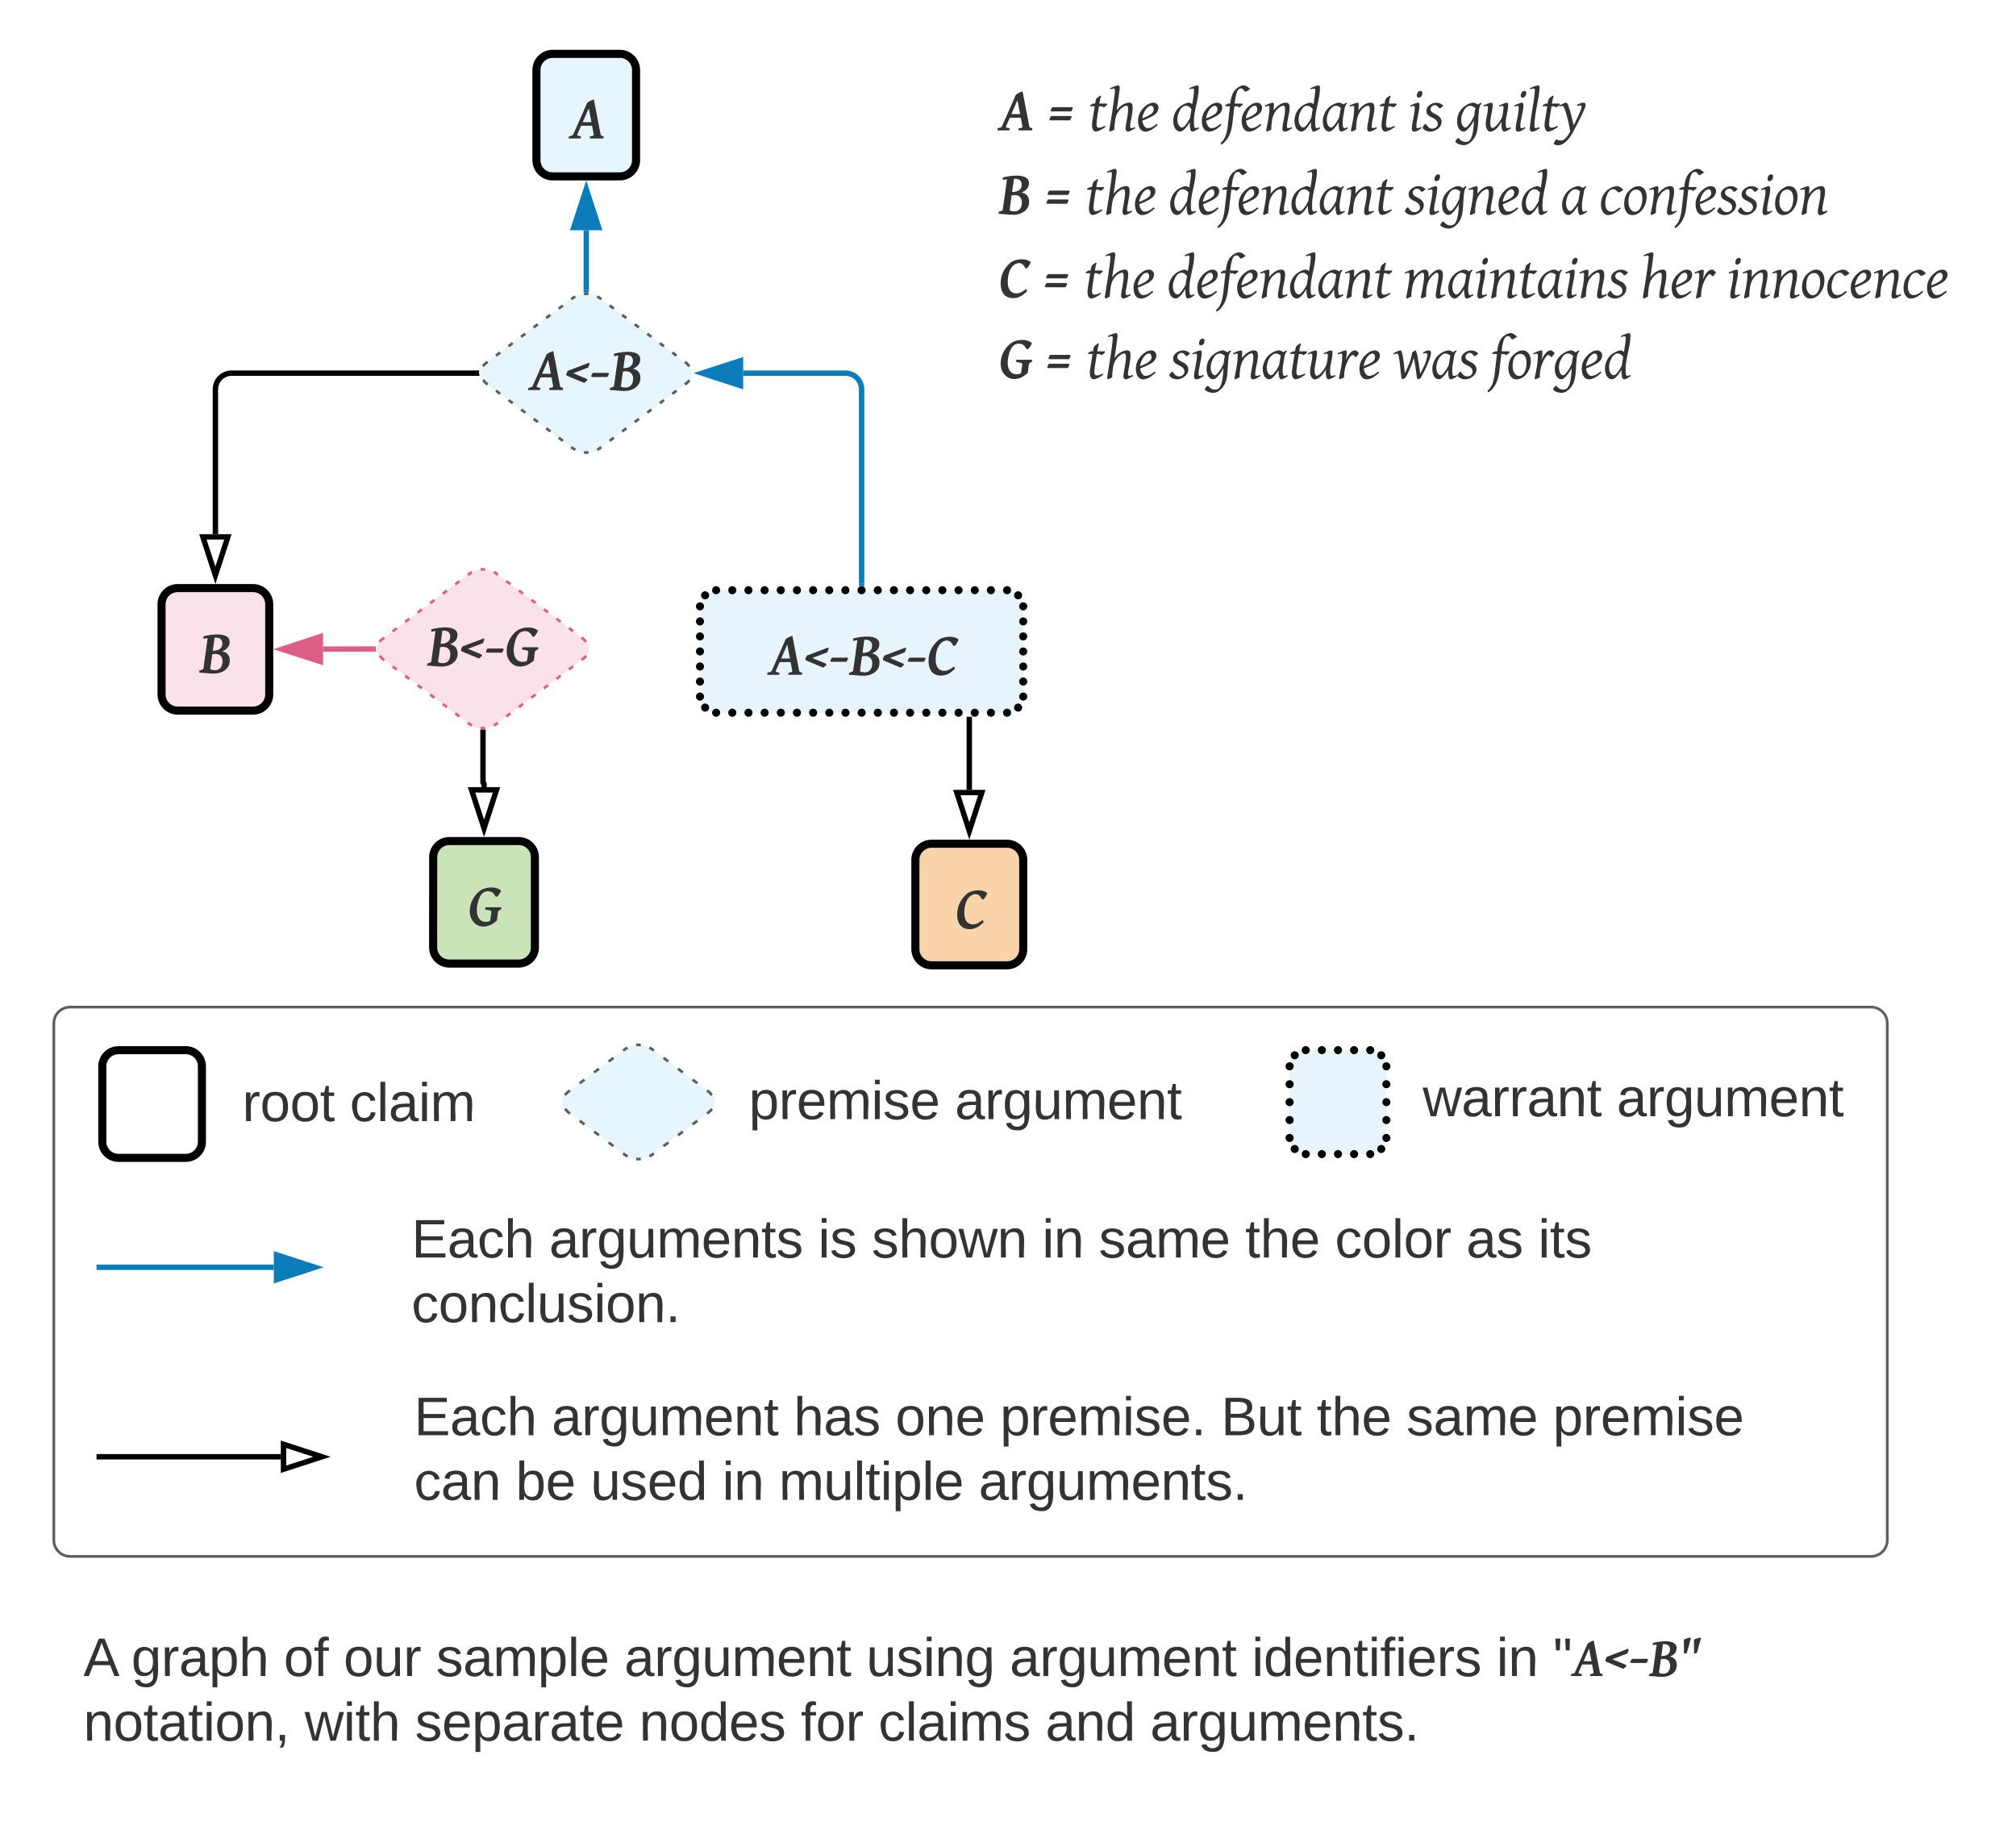 <svg xmlns="http://www.w3.org/2000/svg" xmlns:xlink="http://www.w3.org/1999/xlink" xmlns:lucid="lucid" width="748.81" height="678"><g transform="translate(20 18)" lucid:page-tab-id="0_0"><path d="M0 362c0-3.3 2.7-6 6-6h669c3.3 0 6 2.7 6 6v192c0 3.3-2.7 6-6 6H6c-3.3 0-6-2.7-6-6z" stroke="#5e5e5e" fill-opacity="0"/><path d="M6 586c0-3.3 2.7-6 6-6h663c3.3 0 6 2.7 6 6v48c0 3.3-2.7 6-6 6H12c-3.3 0-6-2.7-6-6z" stroke="#000" stroke-opacity="0" stroke-width="3" fill="#fff" fill-opacity="0"/><use xlink:href="#a" transform="matrix(1,0,0,1,11,585) translate(0 19.423)"/><use xlink:href="#b" transform="matrix(1,0,0,1,11,585) translate(17.778 19.423)"/><use xlink:href="#c" transform="matrix(1,0,0,1,11,585) translate(74.389 19.423)"/><use xlink:href="#d" transform="matrix(1,0,0,1,11,585) translate(96.611 19.423)"/><use xlink:href="#e" transform="matrix(1,0,0,1,11,585) translate(131 19.423)"/><use xlink:href="#f" transform="matrix(1,0,0,1,11,585) translate(200.889 19.423)"/><use xlink:href="#g" transform="matrix(1,0,0,1,11,585) translate(290.778 19.423)"/><use xlink:href="#f" transform="matrix(1,0,0,1,11,585) translate(344.056 19.423)"/><use xlink:href="#h" transform="matrix(1,0,0,1,11,585) translate(433.944 19.423)"/><use xlink:href="#i" transform="matrix(1,0,0,1,11,585) translate(524.833 19.423)"/><use xlink:href="#j" transform="matrix(1,0,0,1,11,585) translate(545.889 19.423)"/><use xlink:href="#k" transform="matrix(1,0,0,1,11,585) translate(0 43.423)"/><use xlink:href="#l" transform="matrix(1,0,0,1,11,585) translate(82.167 43.423)"/><use xlink:href="#m" transform="matrix(1,0,0,1,11,585) translate(123.167 43.423)"/><use xlink:href="#n" transform="matrix(1,0,0,1,11,585) translate(206.444 43.423)"/><use xlink:href="#o" transform="matrix(1,0,0,1,11,585) translate(266.444 43.423)"/><use xlink:href="#p" transform="matrix(1,0,0,1,11,585) translate(295.278 43.423)"/><use xlink:href="#q" transform="matrix(1,0,0,1,11,585) translate(357.333 43.423)"/><use xlink:href="#r" transform="matrix(1,0,0,1,11,585) translate(396.222 43.423)"/><path d="M240 207.18c0-3.3 2.7-6 6-6h108.07c3.3 0 6 2.7 6 6v33.5c0 3.32-2.7 6-6 6H246c-3.3 0-6-2.68-6-6z" fill="#c1e4f7" fill-opacity=".38"/><path d="M241.5 207.18c0 .83-.67 1.5-1.5 1.5s-1.5-.67-1.5-1.5.67-1.5 1.5-1.5 1.5.67 1.5 1.5zm1.9-4.1c0 .83-.68 1.5-1.5 1.5-.83 0-1.5-.67-1.5-1.5s.67-1.5 1.5-1.5c.82 0 1.5.67 1.5 1.5zm4.1-1.9c0 .83-.67 1.5-1.5 1.5s-1.5-.67-1.5-1.5.67-1.5 1.5-1.5 1.5.67 1.5 1.5zm6 0c0 .83-.67 1.5-1.5 1.5-.82 0-1.5-.67-1.5-1.5s.68-1.5 1.5-1.5c.83 0 1.5.67 1.5 1.5zm6 0c0 .83-.66 1.5-1.5 1.5-.82 0-1.5-.67-1.5-1.5s.68-1.5 1.5-1.5c.84 0 1.5.67 1.5 1.5zm6 0c0 .83-.66 1.5-1.5 1.5-.82 0-1.5-.67-1.5-1.5s.68-1.5 1.5-1.5c.84 0 1.5.67 1.5 1.5zm6 0c0 .83-.66 1.5-1.5 1.5-.8 0-1.5-.67-1.5-1.5s.7-1.5 1.5-1.5c.84 0 1.5.67 1.5 1.5zm6.02 0c0 .83-.67 1.5-1.5 1.5s-1.5-.67-1.5-1.5.67-1.5 1.5-1.5 1.5.67 1.5 1.5zm6 0c0 .83-.67 1.5-1.5 1.5s-1.5-.67-1.5-1.5.67-1.5 1.5-1.5 1.5.67 1.5 1.5zm6 0c0 .83-.67 1.5-1.5 1.5-.82 0-1.5-.67-1.5-1.5s.68-1.5 1.5-1.5c.83 0 1.5.67 1.5 1.5zm6 0c0 .83-.66 1.5-1.5 1.5-.82 0-1.5-.67-1.5-1.5s.68-1.5 1.5-1.5c.84 0 1.5.67 1.5 1.5zm6 0c0 .83-.66 1.5-1.5 1.5-.82 0-1.5-.67-1.5-1.5s.68-1.5 1.5-1.5c.84 0 1.5.67 1.5 1.5zm6.02 0c0 .83-.67 1.5-1.5 1.5s-1.5-.67-1.5-1.5.67-1.5 1.5-1.5 1.5.67 1.5 1.5zm6 0c0 .83-.67 1.5-1.5 1.5s-1.5-.67-1.5-1.5.67-1.5 1.5-1.5 1.5.67 1.5 1.5zm6 0c0 .83-.67 1.5-1.5 1.5-.82 0-1.5-.67-1.5-1.5s.68-1.5 1.5-1.5c.83 0 1.5.67 1.5 1.5zm6 0c0 .83-.66 1.5-1.5 1.5-.82 0-1.5-.67-1.5-1.5s.68-1.5 1.5-1.5c.84 0 1.5.67 1.5 1.5zm6 0c0 .83-.66 1.5-1.5 1.5-.82 0-1.5-.67-1.5-1.5s.68-1.5 1.5-1.5c.84 0 1.5.67 1.5 1.5zm6 0c0 .83-.66 1.5-1.5 1.5-.8 0-1.5-.67-1.5-1.5s.7-1.5 1.5-1.5c.84 0 1.5.67 1.5 1.5zm6.02 0c0 .83-.67 1.5-1.5 1.5s-1.5-.67-1.5-1.5.67-1.5 1.5-1.5 1.5.67 1.5 1.5zm6 0c0 .83-.67 1.5-1.5 1.5s-1.5-.67-1.5-1.5.67-1.5 1.5-1.5 1.5.67 1.5 1.5zm6 0c0 .83-.67 1.5-1.5 1.5-.82 0-1.5-.67-1.5-1.5s.68-1.5 1.5-1.5c.83 0 1.5.67 1.5 1.5zm4.1 1.9c0 .83-.66 1.5-1.5 1.5-.82 0-1.5-.67-1.5-1.5s.68-1.5 1.5-1.5c.84 0 1.5.67 1.5 1.5zm1.9 4.1c0 .83-.67 1.5-1.5 1.5-.82 0-1.5-.67-1.5-1.5s.68-1.5 1.5-1.5c.83 0 1.5.67 1.5 1.5zm0 5.6c0 .8-.67 1.5-1.5 1.5-.82 0-1.5-.7-1.5-1.5 0-.84.68-1.5 1.5-1.5.83 0 1.5.66 1.5 1.5zm0 5.57c0 .83-.67 1.5-1.5 1.5-.82 0-1.5-.67-1.5-1.5s.68-1.5 1.5-1.5c.83 0 1.5.67 1.5 1.5zm0 5.58c0 .83-.67 1.5-1.5 1.5-.82 0-1.5-.67-1.5-1.5s.68-1.5 1.5-1.5c.83 0 1.5.67 1.5 1.5zm0 5.6c0 .8-.67 1.5-1.5 1.5-.82 0-1.5-.7-1.5-1.5 0-.84.68-1.5 1.5-1.5.83 0 1.5.66 1.5 1.5zm0 5.57c0 .83-.67 1.5-1.5 1.5-.82 0-1.5-.67-1.5-1.5s.68-1.5 1.5-1.5c.83 0 1.5.67 1.5 1.5zm0 5.58c0 .83-.67 1.5-1.5 1.5-.82 0-1.5-.67-1.5-1.5s.68-1.5 1.5-1.5c.83 0 1.5.67 1.5 1.5zm-1.9 4.1c0 .83-.66 1.5-1.5 1.5-.82 0-1.5-.67-1.5-1.5 0-.82.68-1.5 1.5-1.5.84 0 1.5.68 1.5 1.5zm-4.1 1.9c0 .83-.67 1.5-1.5 1.5-.82 0-1.5-.67-1.5-1.5s.68-1.5 1.5-1.5c.83 0 1.5.67 1.5 1.5zm-6 0c0 .83-.67 1.5-1.5 1.5s-1.5-.67-1.5-1.5.67-1.5 1.5-1.5 1.5.67 1.5 1.5zm-6 0c0 .83-.67 1.5-1.5 1.5s-1.5-.67-1.5-1.5.67-1.5 1.5-1.5 1.5.67 1.5 1.5zm-6 0c0 .83-.68 1.5-1.5 1.5-.83 0-1.5-.67-1.5-1.5s.67-1.5 1.5-1.5c.82 0 1.5.67 1.5 1.5zm-6 0c0 .83-.68 1.5-1.5 1.5-.84 0-1.5-.67-1.5-1.5s.66-1.5 1.5-1.5c.82 0 1.5.67 1.5 1.5zm-6 0c0 .83-.68 1.5-1.5 1.5-.84 0-1.5-.67-1.5-1.5s.66-1.5 1.5-1.5c.82 0 1.5.67 1.5 1.5zm-6.02 0c0 .83-.67 1.5-1.5 1.5-.82 0-1.5-.67-1.5-1.5s.68-1.5 1.5-1.5c.83 0 1.5.67 1.5 1.5zm-6 0c0 .83-.67 1.5-1.5 1.5s-1.5-.67-1.5-1.5.67-1.5 1.5-1.5 1.5.67 1.5 1.5zm-6 0c0 .83-.67 1.5-1.5 1.5s-1.5-.67-1.5-1.5.67-1.5 1.5-1.5 1.5.67 1.5 1.5zm-6 0c0 .83-.68 1.5-1.5 1.5-.84 0-1.5-.67-1.5-1.5s.66-1.5 1.5-1.5c.82 0 1.5.67 1.5 1.5zm-6 0c0 .83-.68 1.5-1.5 1.5-.84 0-1.5-.67-1.5-1.5s.66-1.5 1.5-1.5c.82 0 1.5.67 1.5 1.5zm-6 0c0 .83-.7 1.5-1.5 1.5-.84 0-1.5-.67-1.5-1.5s.66-1.5 1.5-1.5c.8 0 1.5.67 1.5 1.5zm-6.02 0c0 .83-.67 1.5-1.5 1.5s-1.5-.67-1.5-1.5.67-1.5 1.5-1.5 1.5.67 1.5 1.5zm-6 0c0 .83-.67 1.5-1.5 1.5s-1.5-.67-1.5-1.5.67-1.5 1.5-1.5 1.5.67 1.5 1.5zm-6 0c0 .83-.68 1.5-1.5 1.5-.83 0-1.5-.67-1.5-1.5s.67-1.5 1.5-1.5c.82 0 1.5.67 1.5 1.5zm-6 0c0 .83-.68 1.5-1.5 1.5-.84 0-1.5-.67-1.5-1.5s.66-1.5 1.5-1.5c.82 0 1.5.67 1.5 1.5zm-6 0c0 .83-.68 1.5-1.5 1.5-.84 0-1.5-.67-1.5-1.5s.66-1.5 1.5-1.5c.82 0 1.5.67 1.5 1.5zm-6.02 0c0 .83-.67 1.5-1.5 1.5-.82 0-1.5-.67-1.5-1.5s.68-1.5 1.5-1.5c.83 0 1.5.67 1.5 1.5zm-6 0c0 .83-.67 1.5-1.5 1.5s-1.5-.67-1.5-1.5.67-1.5 1.5-1.5 1.5.67 1.5 1.5zm-4.1-1.9c0 .83-.68 1.5-1.5 1.5-.83 0-1.5-.67-1.5-1.5 0-.82.67-1.5 1.5-1.5.82 0 1.5.68 1.5 1.5zm-1.9-4.1c0 .83-.67 1.5-1.5 1.5s-1.5-.67-1.5-1.5.67-1.5 1.5-1.5 1.5.67 1.5 1.5zm0-5.58c0 .83-.67 1.5-1.5 1.5s-1.5-.67-1.5-1.5.67-1.5 1.5-1.5 1.5.67 1.5 1.5zm0-5.58c0 .82-.67 1.5-1.5 1.5s-1.5-.68-1.5-1.5c0-.83.67-1.5 1.5-1.5s1.5.67 1.5 1.5zm0-5.6c0 .84-.67 1.5-1.5 1.5s-1.5-.66-1.5-1.5c0-.82.67-1.5 1.5-1.5s1.5.68 1.5 1.5zm0-5.57c0 .83-.67 1.5-1.5 1.5s-1.5-.67-1.5-1.5.67-1.5 1.5-1.5 1.5.67 1.5 1.5zm0-5.58c0 .82-.67 1.5-1.5 1.5s-1.5-.68-1.5-1.5c0-.83.67-1.5 1.5-1.5s1.5.67 1.5 1.5z"/><use xlink:href="#s" transform="matrix(1,0,0,1,252,213.182) translate(13.501 19.423)"/><path d="M179.25 8c0-3.3 2.68-6 6-6h25c3.32 0 6 2.7 6 6v33.5c0 3.3-2.68 6-6 6h-25c-3.32 0-6-2.7-6-6z" stroke="#000" stroke-width="3" fill="#c1e4f7" fill-opacity=".39"/><use xlink:href="#t" transform="matrix(1,0,0,1,191.245,14) translate(0.522 19.423)"/><path d="M197.75 67.5v22.1" stroke="#0c7cba" stroke-width="2" fill="none"/><path d="M197.75 52.24l4.64 14.26h-9.3z" stroke="#0c7cba" stroke-width="2" fill="#0c7cba"/><path d="M198.75 90.63l-1.92-.05-.08.02v-1.02h2" fill="#0c7cba"/><path d="M256.05 120.58h37.98c3.32 0 6 2.7 6 6v72.1" stroke="#0c7cba" stroke-width="2" fill="none"/><path d="M240.78 120.58l14.27-4.64v9.28z" stroke="#0c7cba" stroke-width="2" fill="#0c7cba"/><path d="M301.03 199.68h-2v-1.02h2" fill="#0c7cba"/><path d="M159.4 253.9v18.78c0 .1.08.2.2.2.1 0 .2.1.2.2v1.26" stroke="#000" stroke-width="2" fill="none"/><path d="M160.3 252.93l.1-.02v1.04h-2v-1.05"/><path d="M159.8 289.6l-4.65-14.26h9.27z" stroke="#000" stroke-width="2" fill="#fff"/><path d="M140.9 300.34c0-3.3 2.68-6 6-6h25.78c3.32 0 6 2.7 6 6v33.5c0 3.32-2.68 6-6 6h-25.8c-3.3 0-6-2.68-6-6z" stroke="#000" stroke-width="3" fill="#7ab648" fill-opacity=".39"/><use xlink:href="#u" transform="matrix(1,0,0,1,152.891,306.343) translate(0.924 19.423)"/><path d="M40 206.4c0-3.32 2.7-6 6-6h28c3.3 0 6 2.68 6 6v33.5c0 3.3-2.7 6-6 6H46c-3.3 0-6-2.7-6-6z" stroke="#000" stroke-width="3" fill="#f5b5c8" fill-opacity=".39"/><use xlink:href="#v" transform="matrix(1,0,0,1,52,212.389) translate(2.092 19.423)"/><path d="M100 223.06l18.6-.04" stroke="#de5f85" stroke-width="2" fill="none"/><path d="M84.74 223.1L99 218.4v9.27z" stroke="#de5f85" stroke-width="2" fill="#de5f85"/><path d="M119.5 222.44l.28 1.57-1.2.02v-2h1.1" fill="#de5f85"/><path d="M320 301.34c0-3.3 2.7-6 6-6h28.07c3.3 0 6 2.7 6 6v33.15c0 3.3-2.7 6-6 6H326c-3.3 0-6-2.7-6-6z" stroke="#000" stroke-width="3" fill="#ef8d22" fill-opacity=".39"/><use xlink:href="#w" transform="matrix(1,0,0,1,332,307.343) translate(2.858 19.423)"/><path d="M156.96 120.58H66c-3.3 0-6 2.7-6 6v53.8" stroke="#000" stroke-width="2" fill="none"/><path d="M157.87 120.1l.26 1.48h-1.2v-2h1.15"/><path d="M60 195.65l-4.64-14.26h9.28z" stroke="#000" stroke-width="2" fill="#fff"/><path d="M340.03 249.18V275.35" stroke="#000" stroke-width="2" fill="none"/><path d="M341.03 249.2h-2v-1.02h2"/><path d="M340.03 290.6l-4.63-14.26h9.27z" stroke="#000" stroke-width="2" fill="#fff"/><path d="M192.95 92.53c2.65-2 6.95-2 9.6 0l32.6 24.45c2.65 2 2.65 5.2 0 7.2l-32.6 24.45c-2.65 2-6.95 2-9.6 0l-32.6-24.45c-2.65-2-2.65-5.2 0-7.2z" fill="#c1e4f7" fill-opacity=".39"/><path d="M196.9 91.08l1.7.04m3.2 1l.75.4.78.6m3.1 2.32l1.55 1.17m3.1 2.34l1.56 1.16m3.1 2.33l1.56 1.16m3.1 2.32l1.55 1.16m3.1 2.33l1.56 1.18m3.1 2.33l1.57 1.17m3.1 2.33l.78.58.9 1.08m.1 5.13l-1 .98-.78.58m-3.1 2.33l-1.56 1.15m-3.1 2.33l-1.54 1.17m-3.1 2.33l-1.56 1.16m-3.1 2.33l-1.56 1.16m-3.1 2.33l-1.55 1.17m-3.12 2.32l-1.55 1.17m-3.1 2.33l-.78.58-.75.4m-3.2 1.05l-1.7-.04m-3.2-1l-.75-.4-.78-.6m-3.1-2.32l-1.55-1.17m-3.1-2.32l-1.56-1.17m-3.1-2.33l-1.56-1.16m-3.1-2.33l-1.55-1.16m-3.1-2.33l-1.56-1.17m-3.1-2.33l-1.57-1.16m-3.1-2.34l-.78-.58-.9-1.08m-.1-5.13l1-1 .78-.57m3.1-2.33l1.56-1.16m3.1-2.32l1.54-1.17m3.1-2.32l1.56-1.16m3.1-2.33l1.56-1.17m3.1-2.33l1.55-1.16m3.12-2.33l1.55-1.16m3.1-2.33l.78-.57.75-.4" stroke="#5e5e5e" fill="none"/><use xlink:href="#x" transform="matrix(1,0,0,1,160.552,93.932) translate(16.134 32.923)"/><path d="M154.6 194.88c2.64-1.98 6.94-1.98 9.6 0l32.58 24.45c2.66 2 2.66 5.2 0 7.2l-32.6 24.45c-2.64 2-6.94 2-9.6 0L122 226.53c-2.64-2-2.64-5.2 0-7.2z" fill="#f5b5c8" fill-opacity=".39"/><path d="M158.54 193.43l1.7.05m3.2.98l.75.42.76.6m3.1 2.3l1.56 1.18m3.1 2.33l1.56 1.15m3.1 2.33l1.55 1.16m3.1 2.33l1.56 1.17m3.1 2.32l1.55 1.17m3.1 2.33l1.55 1.16m3.1 2.33l.78.58.9 1.08m.1 5.15l-1 .98-.77.58m-3.1 2.34l-1.55 1.17m-3.1 2.34l-1.56 1.16m-3.1 2.33l-1.56 1.16m-3.1 2.32l-1.56 1.16m-3.1 2.33l-1.56 1.18m-3.1 2.33l-1.55 1.17m-3.1 2.33l-.78.58-.76.4m-3.2 1.05l-1.7-.04m-3.22-1l-.73-.42-.8-.58m-3.1-2.33l-1.55-1.16m-3.1-2.32l-1.55-1.17m-3.1-2.32l-1.56-1.16m-3.1-2.33l-1.56-1.17m-3.1-2.33l-1.55-1.16m-3.1-2.33l-1.56-1.16m-3.1-2.33l-.78-.57-.92-1.07m-.1-5.14l1-1 .8-.57m3.1-2.33l1.54-1.16m3.1-2.33l1.56-1.17m3.1-2.32l1.56-1.17m3.1-2.33l1.55-1.16m3.1-2.33l1.55-1.16m3.1-2.34l1.56-1.17m3.1-2.33l.8-.6.74-.4" stroke="#de5f85" fill="none"/><use xlink:href="#y" transform="matrix(1,0,0,1,122.189,196.284) translate(16.535 32.923)"/><path d="M127.86 428h549.4v82h-549.4z" fill="#fff" fill-opacity="0"/><use xlink:href="#z" transform="matrix(1,0,0,1,132.856,433) translate(0 16)"/><use xlink:href="#A" transform="matrix(1,0,0,1,132.856,433) translate(51.111 16)"/><use xlink:href="#B" transform="matrix(1,0,0,1,132.856,433) translate(151 16)"/><use xlink:href="#C" transform="matrix(1,0,0,1,132.856,433) translate(170.944 16)"/><use xlink:href="#D" transform="matrix(1,0,0,1,132.856,433) translate(234.222 16)"/><use xlink:href="#E" transform="matrix(1,0,0,1,132.856,433) translate(255.278 16)"/><use xlink:href="#F" transform="matrix(1,0,0,1,132.856,433) translate(309.667 16)"/><use xlink:href="#G" transform="matrix(1,0,0,1,132.856,433) translate(343 16)"/><use xlink:href="#H" transform="matrix(1,0,0,1,132.856,433) translate(391.778 16)"/><use xlink:href="#I" transform="matrix(1,0,0,1,132.856,433) translate(418.444 16)"/><use xlink:href="#J" transform="matrix(1,0,0,1,132.856,433) translate(0 40)"/><path d="M128.8 494h530.37v93.64H128.8z" fill="#fff" fill-opacity="0"/><g><use xlink:href="#z" transform="matrix(1,0,0,1,133.807,499) translate(0 16)"/><use xlink:href="#K" transform="matrix(1,0,0,1,133.807,499) translate(51.111 16)"/><use xlink:href="#L" transform="matrix(1,0,0,1,133.807,499) translate(141 16)"/><use xlink:href="#M" transform="matrix(1,0,0,1,133.807,499) translate(178.778 16)"/><use xlink:href="#N" transform="matrix(1,0,0,1,133.807,499) translate(217.667 16)"/><use xlink:href="#O" transform="matrix(1,0,0,1,133.807,499) translate(299.722 16)"/><use xlink:href="#F" transform="matrix(1,0,0,1,133.807,499) translate(335.278 16)"/><use xlink:href="#E" transform="matrix(1,0,0,1,133.807,499) translate(368.611 16)"/><use xlink:href="#P" transform="matrix(1,0,0,1,133.807,499) translate(423 16)"/><use xlink:href="#Q" transform="matrix(1,0,0,1,133.807,499) translate(0 40)"/><use xlink:href="#R" transform="matrix(1,0,0,1,133.807,499) translate(37.778 40)"/><use xlink:href="#S" transform="matrix(1,0,0,1,133.807,499) translate(65.556 40)"/><use xlink:href="#D" transform="matrix(1,0,0,1,133.807,499) translate(114.444 40)"/><use xlink:href="#T" transform="matrix(1,0,0,1,133.807,499) translate(135.5 40)"/><use xlink:href="#U" transform="matrix(1,0,0,1,133.807,499) translate(209.722 40)"/><use xlink:href="#V" transform="matrix(1,0,0,1,133.807,499) translate(0 64)"/></g><path d="M84.3 523H16.86" stroke="#000" stroke-width="2" fill="none"/><path d="M99.56 523l-14.26 4.64v-9.28z" stroke="#000" stroke-width="2" fill="#fff"/><path d="M16.88 523h-1.02" stroke="#000" stroke-width="2" fill="none"/><path d="M81.7 452.63H16.86" stroke="#0c7cba" stroke-width="2" fill="none"/><path d="M96.96 452.63l-14.26 4.64V448z" stroke="#0c7cba" stroke-width="2" fill="#0c7cba"/><path d="M16.88 452.63h-1.02" stroke="#0c7cba" stroke-width="2" fill="none"/><path d="M346 6h331.25v40H346z" fill="#fff" fill-opacity="0"/><g><use xlink:href="#W" transform="matrix(1,0,0,1,351,11) translate(0 19.423)"/><use xlink:href="#X" transform="matrix(1,0,0,1,351,11) translate(18.283 19.423)"/><use xlink:href="#Y" transform="matrix(1,0,0,1,351,11) translate(33.214 19.423)"/><use xlink:href="#Z" transform="matrix(1,0,0,1,351,11) translate(64.204 19.423)"/><use xlink:href="#aa" transform="matrix(1,0,0,1,351,11) translate(152.007 19.423)"/><use xlink:href="#ab" transform="matrix(1,0,0,1,351,11) translate(169.64 19.423)"/></g><path d="M346 37h331.25v40H346z" fill="#fff" fill-opacity="0"/><g><use xlink:href="#ac" transform="matrix(1,0,0,1,351,42) translate(0 19.423)"/><use xlink:href="#X" transform="matrix(1,0,0,1,351,42) translate(17.144 19.423)"/><use xlink:href="#Y" transform="matrix(1,0,0,1,351,42) translate(32.075 19.423)"/><use xlink:href="#Z" transform="matrix(1,0,0,1,351,42) translate(63.064 19.423)"/><use xlink:href="#ad" transform="matrix(1,0,0,1,351,42) translate(150.868 19.423)"/><use xlink:href="#ae" transform="matrix(1,0,0,1,351,42) translate(208.615 19.423)"/><use xlink:href="#af" transform="matrix(1,0,0,1,351,42) translate(223.069 19.423)"/></g><path d="M346 68h362.8v61.43H346z" fill="#fff" fill-opacity="0"/><g><use xlink:href="#ag" transform="matrix(1,0,0,1,351,73) translate(0 19.423)"/><use xlink:href="#X" transform="matrix(1,0,0,1,351,73) translate(16.612 19.423)"/><use xlink:href="#Y" transform="matrix(1,0,0,1,351,73) translate(31.543 19.423)"/><use xlink:href="#Z" transform="matrix(1,0,0,1,351,73) translate(62.533 19.423)"/><use xlink:href="#ah" transform="matrix(1,0,0,1,351,73) translate(150.336 19.423)"/><use xlink:href="#ai" transform="matrix(1,0,0,1,351,73) translate(238.26 19.423)"/><use xlink:href="#aj" transform="matrix(1,0,0,1,351,73) translate(270.312 19.423)"/></g><path d="M346 98h362.8v61.43H346z" fill="#fff" fill-opacity="0"/><g><use xlink:href="#ak" transform="matrix(1,0,0,1,351,103) translate(0 19.423)"/><use xlink:href="#X" transform="matrix(1,0,0,1,351,103) translate(17.48 19.423)"/><use xlink:href="#Y" transform="matrix(1,0,0,1,351,103) translate(32.411 19.423)"/><use xlink:href="#al" transform="matrix(1,0,0,1,351,103) translate(63.401 19.423)"/><use xlink:href="#am" transform="matrix(1,0,0,1,351,103) translate(146.441 19.423)"/><use xlink:href="#an" transform="matrix(1,0,0,1,351,103) translate(182.606 19.423)"/></g><path d="M18 378c0-3.3 2.7-6 6-6h25c3.3 0 6 2.7 6 6v28c0 3.33-2.7 6-6 6H24c-3.3 0-6-2.67-6-6z" stroke="#000" stroke-width="3" fill-opacity="0"/><path d="M65 377.35h115.03V428H65z" fill="#fff" fill-opacity="0"/><g><use xlink:href="#ao" transform="matrix(1,0,0,1,70,382.348) translate(0 16)"/><use xlink:href="#ap" transform="matrix(1,0,0,1,70,382.348) translate(39.944 16)"/></g><path d="M459 378c0-3.3 2.7-6 6-6h23.94c3.3 0 6 2.7 6 6v26.6c0 3.3-2.7 6-6 6H465c-3.3 0-6-2.7-6-6z" fill="#c1e4f7" fill-opacity=".38"/><path d="M460.5 378c0 .83-.67 1.5-1.5 1.5s-1.5-.67-1.5-1.5.67-1.5 1.5-1.5 1.5.67 1.5 1.5zm1.9-4.1c0 .82-.68 1.5-1.5 1.5-.83 0-1.5-.68-1.5-1.5 0-.83.67-1.5 1.5-1.5.82 0 1.5.67 1.5 1.5zm4.1-1.9c0 .83-.67 1.5-1.5 1.5s-1.5-.67-1.5-1.5.67-1.5 1.5-1.5 1.5.67 1.5 1.5zm5.98 0c0 .83-.67 1.5-1.5 1.5-.82 0-1.5-.67-1.5-1.5s.68-1.5 1.5-1.5c.83 0 1.5.67 1.5 1.5zm6 0c0 .83-.68 1.5-1.5 1.5-.84 0-1.5-.67-1.5-1.5s.66-1.5 1.5-1.5c.82 0 1.5.67 1.5 1.5zm5.97 0c0 .83-.67 1.5-1.5 1.5s-1.5-.67-1.5-1.5.67-1.5 1.5-1.5 1.5.67 1.5 1.5zm6 0c0 .83-.7 1.5-1.5 1.5-.84 0-1.5-.67-1.5-1.5s.66-1.5 1.5-1.5c.8 0 1.5.67 1.5 1.5zm4.1 1.9c0 .82-.68 1.5-1.5 1.5-.84 0-1.5-.68-1.5-1.5 0-.83.66-1.5 1.5-1.5.82 0 1.5.67 1.5 1.5zm1.9 4.1c0 .83-.7 1.5-1.5 1.5-.84 0-1.5-.67-1.5-1.5s.66-1.5 1.5-1.5c.8 0 1.5.67 1.5 1.5zm0 6.65c0 .83-.7 1.5-1.5 1.5-.84 0-1.5-.67-1.5-1.5s.66-1.5 1.5-1.5c.8 0 1.5.67 1.5 1.5zm0 6.65c0 .83-.7 1.5-1.5 1.5-.84 0-1.5-.67-1.5-1.5s.66-1.5 1.5-1.5c.8 0 1.5.67 1.5 1.5zm0 6.65c0 .83-.7 1.5-1.5 1.5-.84 0-1.5-.67-1.5-1.5s.66-1.5 1.5-1.5c.8 0 1.5.67 1.5 1.5zm0 6.65c0 .82-.7 1.5-1.5 1.5-.84 0-1.5-.68-1.5-1.5 0-.83.66-1.5 1.5-1.5.8 0 1.5.67 1.5 1.5zm-1.9 4.1c0 .83-.68 1.5-1.5 1.5-.84 0-1.5-.67-1.5-1.5s.66-1.5 1.5-1.5c.82 0 1.5.67 1.5 1.5zm-4.1 1.9c0 .82-.7 1.5-1.5 1.5-.84 0-1.5-.68-1.5-1.5 0-.83.66-1.5 1.5-1.5.8 0 1.5.67 1.5 1.5zm-6 0c0 .82-.67 1.5-1.5 1.5s-1.5-.68-1.5-1.5c0-.83.67-1.5 1.5-1.5s1.5.67 1.5 1.5zm-5.98 0c0 .82-.67 1.5-1.5 1.5s-1.5-.68-1.5-1.5c0-.83.67-1.5 1.5-1.5s1.5.67 1.5 1.5zm-6 0c0 .82-.66 1.5-1.5 1.5-.8 0-1.5-.68-1.5-1.5 0-.83.7-1.5 1.5-1.5.84 0 1.5.67 1.5 1.5zm-5.97 0c0 .82-.67 1.5-1.5 1.5s-1.5-.68-1.5-1.5c0-.83.67-1.5 1.5-1.5s1.5.67 1.5 1.5zm-4.1-1.9c0 .83-.68 1.5-1.5 1.5-.83 0-1.5-.67-1.5-1.5s.67-1.5 1.5-1.5c.82 0 1.5.67 1.5 1.5zm-1.9-4.1c0 .82-.67 1.5-1.5 1.5s-1.5-.68-1.5-1.5c0-.83.67-1.5 1.5-1.5s1.5.67 1.5 1.5zm0-6.65c0 .83-.67 1.5-1.5 1.5s-1.5-.67-1.5-1.5.67-1.5 1.5-1.5 1.5.67 1.5 1.5zm0-6.65c0 .83-.67 1.5-1.5 1.5s-1.5-.67-1.5-1.5.67-1.5 1.5-1.5 1.5.67 1.5 1.5zm0-6.65c0 .83-.67 1.5-1.5 1.5s-1.5-.67-1.5-1.5.67-1.5 1.5-1.5 1.5.67 1.5 1.5zm0-6.65c0 .83-.67 1.5-1.5 1.5s-1.5-.67-1.5-1.5.67-1.5 1.5-1.5 1.5.67 1.5 1.5z"/><path d="M503.45 375.54H681v32.8H503.45z" fill="#fff" fill-opacity="0"/><g><use xlink:href="#aq" transform="matrix(1,0,0,1,508.453,380.538) translate(0 16)"/><use xlink:href="#ar" transform="matrix(1,0,0,1,508.453,380.538) translate(72.056 16)"/></g><path d="M212.35 371.47c2.65-2 6.95-2 9.6 0l21.55 16.16c2.65 2 2.65 5.22 0 7.2L221.95 411c-2.65 1.98-6.95 1.98-9.6 0l-21.55-16.17c-2.65-1.98-2.65-5.2 0-7.2z" fill="#c1e4f7" fill-opacity=".39"/><path d="M216.3 370.02l1.7.04m3.2 1l.75.4.9.68m3.6 2.7l1.8 1.34m3.58 2.7l1.8 1.35m3.6 2.7l1.78 1.34m3.6 2.7l.9.66.9 1.08m.1 5.15l-1 .98-.9.68m-3.6 2.7l-1.78 1.35m-3.6 2.7l-1.8 1.34m-3.58 2.68l-1.8 1.35m-3.6 2.7l-.9.67-.74.4m-3.2 1.05l-1.7-.04m-3.2-.98l-.75-.42-.9-.68m-3.6-2.7l-1.78-1.34m-3.6-2.7l-1.8-1.34m-3.58-2.7l-1.8-1.34m-3.6-2.7l-.9-.67-.9-1.07m-.1-5.14l1-1 .9-.66m3.6-2.7l1.8-1.34m3.58-2.7l1.8-1.34m3.6-2.7l1.78-1.34m3.6-2.7l.9-.67.74-.4" stroke="#5e5e5e" fill="none"/><path d="M253.18 376.6H475.5v34H253.2z" fill="#fff" fill-opacity="0"/><g><use xlink:href="#as" transform="matrix(1,0,0,1,258.18,381.597) translate(0 16)"/><use xlink:href="#ar" transform="matrix(1,0,0,1,258.18,381.597) translate(76.5 16)"/></g><defs><path fill="#333" d="M205 0l-28-72H64L36 0H1l101-248h38L239 0h-34zm-38-99l-47-123c-12 45-31 82-46 123h93" id="at"/><use transform="matrix(0.056,0,0,0.056,0,0)" xlink:href="#at" id="a"/><path fill="#333" d="M177-190C167-65 218 103 67 71c-23-6-38-20-44-43l32-5c15 47 100 32 89-28v-30C133-14 115 1 83 1 29 1 15-40 15-95c0-56 16-97 71-98 29-1 48 16 59 35 1-10 0-23 2-32h30zM94-22c36 0 50-32 50-73 0-42-14-75-50-75-39 0-46 34-46 75s6 73 46 73" id="au"/><path fill="#333" d="M114-163C36-179 61-72 57 0H25l-1-190h30c1 12-1 29 2 39 6-27 23-49 58-41v29" id="av"/><path fill="#333" d="M141-36C126-15 110 5 73 4 37 3 15-17 15-53c-1-64 63-63 125-63 3-35-9-54-41-54-24 1-41 7-42 31l-33-3c5-37 33-52 76-52 45 0 72 20 72 64v82c-1 20 7 32 28 27v20c-31 9-61-2-59-35zM48-53c0 20 12 33 32 33 41-3 63-29 60-74-43 2-92-5-92 41" id="aw"/><path fill="#333" d="M115-194c55 1 70 41 70 98S169 2 115 4C84 4 66-9 55-30l1 105H24l-1-265h31l2 30c10-21 28-34 59-34zm-8 174c40 0 45-34 45-75s-6-73-45-74c-42 0-51 32-51 76 0 43 10 73 51 73" id="ax"/><path fill="#333" d="M106-169C34-169 62-67 57 0H25v-261h32l-1 103c12-21 28-36 61-36 89 0 53 116 60 194h-32v-121c2-32-8-49-39-48" id="ay"/><g id="b"><use transform="matrix(0.056,0,0,0.056,0,0)" xlink:href="#au"/><use transform="matrix(0.056,0,0,0.056,11.111,0)" xlink:href="#av"/><use transform="matrix(0.056,0,0,0.056,17.722,0)" xlink:href="#aw"/><use transform="matrix(0.056,0,0,0.056,28.833,0)" xlink:href="#ax"/><use transform="matrix(0.056,0,0,0.056,39.944,0)" xlink:href="#ay"/></g><path fill="#333" d="M100-194c62-1 85 37 85 99 1 63-27 99-86 99S16-35 15-95c0-66 28-99 85-99zM99-20c44 1 53-31 53-75 0-43-8-75-51-75s-53 32-53 75 10 74 51 75" id="az"/><path fill="#333" d="M101-234c-31-9-42 10-38 44h38v23H63V0H32v-167H5v-23h27c-7-52 17-82 69-68v24" id="aA"/><g id="c"><use transform="matrix(0.056,0,0,0.056,0,0)" xlink:href="#az"/><use transform="matrix(0.056,0,0,0.056,11.111,0)" xlink:href="#aA"/></g><path fill="#333" d="M84 4C-5 8 30-112 23-190h32v120c0 31 7 50 39 49 72-2 45-101 50-169h31l1 190h-30c-1-10 1-25-2-33-11 22-28 36-60 37" id="aB"/><g id="d"><use transform="matrix(0.056,0,0,0.056,0,0)" xlink:href="#az"/><use transform="matrix(0.056,0,0,0.056,11.111,0)" xlink:href="#aB"/><use transform="matrix(0.056,0,0,0.056,22.222,0)" xlink:href="#av"/></g><path fill="#333" d="M135-143c-3-34-86-38-87 0 15 53 115 12 119 90S17 21 10-45l28-5c4 36 97 45 98 0-10-56-113-15-118-90-4-57 82-63 122-42 12 7 21 19 24 35" id="aC"/><path fill="#333" d="M210-169c-67 3-38 105-44 169h-31v-121c0-29-5-50-35-48C34-165 62-65 56 0H25l-1-190h30c1 10-1 24 2 32 10-44 99-50 107 0 11-21 27-35 58-36 85-2 47 119 55 194h-31v-121c0-29-5-49-35-48" id="aD"/><path fill="#333" d="M24 0v-261h32V0H24" id="aE"/><path fill="#333" d="M100-194c63 0 86 42 84 106H49c0 40 14 67 53 68 26 1 43-12 49-29l28 8c-11 28-37 45-77 45C44 4 14-33 15-96c1-61 26-98 85-98zm52 81c6-60-76-77-97-28-3 7-6 17-6 28h103" id="aF"/><g id="e"><use transform="matrix(0.056,0,0,0.056,0,0)" xlink:href="#aC"/><use transform="matrix(0.056,0,0,0.056,10,0)" xlink:href="#aw"/><use transform="matrix(0.056,0,0,0.056,21.111,0)" xlink:href="#aD"/><use transform="matrix(0.056,0,0,0.056,37.722,0)" xlink:href="#ax"/><use transform="matrix(0.056,0,0,0.056,48.833,0)" xlink:href="#aE"/><use transform="matrix(0.056,0,0,0.056,53.222,0)" xlink:href="#aF"/></g><path fill="#333" d="M117-194c89-4 53 116 60 194h-32v-121c0-31-8-49-39-48C34-167 62-67 57 0H25l-1-190h30c1 10-1 24 2 32 11-22 29-35 61-36" id="aG"/><path fill="#333" d="M59-47c-2 24 18 29 38 22v24C64 9 27 4 27-40v-127H5v-23h24l9-43h21v43h35v23H59v120" id="aH"/><g id="f"><use transform="matrix(0.056,0,0,0.056,0,0)" xlink:href="#aw"/><use transform="matrix(0.056,0,0,0.056,11.111,0)" xlink:href="#av"/><use transform="matrix(0.056,0,0,0.056,17.722,0)" xlink:href="#au"/><use transform="matrix(0.056,0,0,0.056,28.833,0)" xlink:href="#aB"/><use transform="matrix(0.056,0,0,0.056,39.944,0)" xlink:href="#aD"/><use transform="matrix(0.056,0,0,0.056,56.556,0)" xlink:href="#aF"/><use transform="matrix(0.056,0,0,0.056,67.667,0)" xlink:href="#aG"/><use transform="matrix(0.056,0,0,0.056,78.778,0)" xlink:href="#aH"/></g><path fill="#333" d="M24-231v-30h32v30H24zM24 0v-190h32V0H24" id="aI"/><g id="g"><use transform="matrix(0.056,0,0,0.056,0,0)" xlink:href="#aB"/><use transform="matrix(0.056,0,0,0.056,11.111,0)" xlink:href="#aC"/><use transform="matrix(0.056,0,0,0.056,21.111,0)" xlink:href="#aI"/><use transform="matrix(0.056,0,0,0.056,25.5,0)" xlink:href="#aG"/><use transform="matrix(0.056,0,0,0.056,36.611,0)" xlink:href="#au"/></g><path fill="#333" d="M85-194c31 0 48 13 60 33l-1-100h32l1 261h-30c-2-10 0-23-3-31C134-8 116 4 85 4 32 4 16-35 15-94c0-66 23-100 70-100zm9 24c-40 0-46 34-46 75 0 40 6 74 45 74 42 0 51-32 51-76 0-42-9-74-50-73" id="aJ"/><g id="h"><use transform="matrix(0.056,0,0,0.056,0,0)" xlink:href="#aI"/><use transform="matrix(0.056,0,0,0.056,4.389,0)" xlink:href="#aJ"/><use transform="matrix(0.056,0,0,0.056,15.5,0)" xlink:href="#aF"/><use transform="matrix(0.056,0,0,0.056,26.611,0)" xlink:href="#aG"/><use transform="matrix(0.056,0,0,0.056,37.722,0)" xlink:href="#aH"/><use transform="matrix(0.056,0,0,0.056,43.278,0)" xlink:href="#aI"/><use transform="matrix(0.056,0,0,0.056,47.667,0)" xlink:href="#aA"/><use transform="matrix(0.056,0,0,0.056,53.222,0)" xlink:href="#aI"/><use transform="matrix(0.056,0,0,0.056,57.611,0)" xlink:href="#aF"/><use transform="matrix(0.056,0,0,0.056,68.722,0)" xlink:href="#av"/><use transform="matrix(0.056,0,0,0.056,75.333,0)" xlink:href="#aC"/></g><g id="i"><use transform="matrix(0.056,0,0,0.056,0,0)" xlink:href="#aI"/><use transform="matrix(0.056,0,0,0.056,4.389,0)" xlink:href="#aG"/></g><path fill="#333" d="M109-170H84l-4-78h32zm-65 0H19l-4-78h33" id="aK"/><path fill="#333" d="M371-429L244-141c-9 21-3 36 16 45s54 16 104 23l-9 73H-50l10-73c71-17 125-16 148-68l468-1064c61-50 141-86 225-112l227 1176c8 50 51 60 105 68l-9 73H663l10-73c48-3 82-10 101-20s26-26 22-48l-54-288H371zm348-121l-90-472-205 472h295" id="aL"/><path fill="#333" d="M774-331c-32 27-70 67-108 90L82-486l-24-40c14-41 33-84 50-121l718-273 26 32-50 129-504 191 460 193" id="aM"/><path fill="#333" d="M28-472c14-38 38-75 58-108h520l27 31c-14 37-38 76-56 109H54" id="aN"/><path fill="#333" d="M767-723c156 29 257 137 257 313 0 227-148 347-325 408C487 71 231 0-8 0l6-73c43-9 75-20 98-31s35-21 36-30l144-1034c-52 6-96 15-142 25v-84c267-72 884-155 884 187 0 166-112 268-251 317zm11 348c6-201-139-298-346-246l-68 487c4 29 57 39 88 45 213 35 320-90 326-286zm-6-612c0-148-105-208-262-196l-62 443c188 2 324-65 324-247" id="aO"/><path fill="#333" d="M224-1352c61-27 149-58 217-78l44 28-152 547c-26 14-67 17-104 19zm374 0c61-27 149-58 217-78l44 28-152 547c-26 14-67 17-104 19" id="aP"/><g id="j"><use transform="matrix(0.056,0,0,0.056,0,0)" xlink:href="#aK"/><use transform="matrix(0.01,0,0,0.01,7.056,0)" xlink:href="#aL"/><use transform="matrix(0.011,0,0,0.011,18.716,0)" xlink:href="#aM"/><use transform="matrix(0.011,0,0,0.011,28.319,0)" xlink:href="#aN"/><use transform="matrix(0.01,0,0,0.01,35.686,0)" xlink:href="#aO"/><use transform="matrix(0.01,0,0,0.01,46.321,0)" xlink:href="#aP"/></g><path fill="#333" d="M68-38c1 34 0 65-14 84H32c9-13 17-26 17-46H33v-38h35" id="aQ"/><g id="k"><use transform="matrix(0.056,0,0,0.056,0,0)" xlink:href="#aG"/><use transform="matrix(0.056,0,0,0.056,11.111,0)" xlink:href="#az"/><use transform="matrix(0.056,0,0,0.056,22.222,0)" xlink:href="#aH"/><use transform="matrix(0.056,0,0,0.056,27.778,0)" xlink:href="#aw"/><use transform="matrix(0.056,0,0,0.056,38.889,0)" xlink:href="#aH"/><use transform="matrix(0.056,0,0,0.056,44.444,0)" xlink:href="#aI"/><use transform="matrix(0.056,0,0,0.056,48.833,0)" xlink:href="#az"/><use transform="matrix(0.056,0,0,0.056,59.944,0)" xlink:href="#aG"/><use transform="matrix(0.056,0,0,0.056,71.056,0)" xlink:href="#aQ"/></g><path fill="#333" d="M206 0h-36l-40-164L89 0H53L-1-190h32L70-26l43-164h34l41 164 42-164h31" id="aR"/><g id="l"><use transform="matrix(0.056,0,0,0.056,0,0)" xlink:href="#aR"/><use transform="matrix(0.056,0,0,0.056,14.389,0)" xlink:href="#aI"/><use transform="matrix(0.056,0,0,0.056,18.778,0)" xlink:href="#aH"/><use transform="matrix(0.056,0,0,0.056,24.333,0)" xlink:href="#ay"/></g><g id="m"><use transform="matrix(0.056,0,0,0.056,0,0)" xlink:href="#aC"/><use transform="matrix(0.056,0,0,0.056,10,0)" xlink:href="#aF"/><use transform="matrix(0.056,0,0,0.056,21.111,0)" xlink:href="#ax"/><use transform="matrix(0.056,0,0,0.056,32.222,0)" xlink:href="#aw"/><use transform="matrix(0.056,0,0,0.056,43.333,0)" xlink:href="#av"/><use transform="matrix(0.056,0,0,0.056,49.944,0)" xlink:href="#aw"/><use transform="matrix(0.056,0,0,0.056,61.056,0)" xlink:href="#aH"/><use transform="matrix(0.056,0,0,0.056,66.611,0)" xlink:href="#aF"/></g><g id="n"><use transform="matrix(0.056,0,0,0.056,0,0)" xlink:href="#aG"/><use transform="matrix(0.056,0,0,0.056,11.111,0)" xlink:href="#az"/><use transform="matrix(0.056,0,0,0.056,22.222,0)" xlink:href="#aJ"/><use transform="matrix(0.056,0,0,0.056,33.333,0)" xlink:href="#aF"/><use transform="matrix(0.056,0,0,0.056,44.444,0)" xlink:href="#aC"/></g><g id="o"><use transform="matrix(0.056,0,0,0.056,0,0)" xlink:href="#aA"/><use transform="matrix(0.056,0,0,0.056,5.556,0)" xlink:href="#az"/><use transform="matrix(0.056,0,0,0.056,16.667,0)" xlink:href="#av"/></g><path fill="#333" d="M96-169c-40 0-48 33-48 73s9 75 48 75c24 0 41-14 43-38l32 2c-6 37-31 61-74 61-59 0-76-41-82-99-10-93 101-131 147-64 4 7 5 14 7 22l-32 3c-4-21-16-35-41-35" id="aS"/><g id="p"><use transform="matrix(0.056,0,0,0.056,0,0)" xlink:href="#aS"/><use transform="matrix(0.056,0,0,0.056,10,0)" xlink:href="#aE"/><use transform="matrix(0.056,0,0,0.056,14.389,0)" xlink:href="#aw"/><use transform="matrix(0.056,0,0,0.056,25.5,0)" xlink:href="#aI"/><use transform="matrix(0.056,0,0,0.056,29.889,0)" xlink:href="#aD"/><use transform="matrix(0.056,0,0,0.056,46.5,0)" xlink:href="#aC"/></g><g id="q"><use transform="matrix(0.056,0,0,0.056,0,0)" xlink:href="#aw"/><use transform="matrix(0.056,0,0,0.056,11.111,0)" xlink:href="#aG"/><use transform="matrix(0.056,0,0,0.056,22.222,0)" xlink:href="#aJ"/></g><path fill="#333" d="M33 0v-38h34V0H33" id="aT"/><g id="r"><use transform="matrix(0.056,0,0,0.056,0,0)" xlink:href="#aw"/><use transform="matrix(0.056,0,0,0.056,11.111,0)" xlink:href="#av"/><use transform="matrix(0.056,0,0,0.056,17.722,0)" xlink:href="#au"/><use transform="matrix(0.056,0,0,0.056,28.833,0)" xlink:href="#aB"/><use transform="matrix(0.056,0,0,0.056,39.944,0)" xlink:href="#aD"/><use transform="matrix(0.056,0,0,0.056,56.556,0)" xlink:href="#aF"/><use transform="matrix(0.056,0,0,0.056,67.667,0)" xlink:href="#aG"/><use transform="matrix(0.056,0,0,0.056,78.778,0)" xlink:href="#aH"/><use transform="matrix(0.056,0,0,0.056,84.333,0)" xlink:href="#aC"/><use transform="matrix(0.056,0,0,0.056,94.333,0)" xlink:href="#aT"/></g><path fill="#333" d="M957-211C830-91 701 27 480 27 202 27 61-172 61-459c0-329 146-547 329-708 148-130 524-173 686-23-20 71-67 134-104 190-9 12-17 20-23 25l-60-15c-40-104-145-208-291-152-213 81-296 340-296 626 0 220 87 382 286 382 148 0 230-77 333-145 17 14 25 48 36 68" id="aU"/><g id="s"><use transform="matrix(0.011,0,0,0.011,0,0)" xlink:href="#aL"/><use transform="matrix(0.011,0,0,0.011,12.956,0)" xlink:href="#aM"/><use transform="matrix(0.011,0,0,0.011,22.559,0)" xlink:href="#aN"/><use transform="matrix(0.011,0,0,0.011,29.926,0)" xlink:href="#aO"/><use transform="matrix(0.011,0,0,0.011,41.743,0)" xlink:href="#aM"/><use transform="matrix(0.011,0,0,0.011,51.345,0)" xlink:href="#aN"/><use transform="matrix(0.011,0,0,0.011,58.713,0)" xlink:href="#aU"/></g><use transform="matrix(0.011,0,0,0.011,0,0)" xlink:href="#aL" id="t"/><path fill="#333" d="M1119-547c-83 22-108 56-115 151-5 72-18 158-27 227C865-81 764-5 612 22 350 69 177-80 99-272c-73-181-28-439 45-580 126-240 298-438 657-438 127 0 242 41 314 102-13 74-68 135-105 188-9 12-18 20-24 25l-58-13c-47-95-110-176-251-176-238 0-321 256-363 484-52 279 28 552 289 552 58 0 111-13 148-43l42-294c-3-46-46-47-92-60-28-8-68-14-118-22l6-73h536" id="aV"/><use transform="matrix(0.011,0,0,0.011,0,0)" xlink:href="#aV" id="u"/><use transform="matrix(0.011,0,0,0.011,0,0)" xlink:href="#aO" id="v"/><use transform="matrix(0.011,0,0,0.011,0,0)" xlink:href="#aU" id="w"/><g id="x"><use transform="matrix(0.011,0,0,0.011,0,0)" xlink:href="#aL"/><use transform="matrix(0.011,0,0,0.011,12.956,0)" xlink:href="#aM"/><use transform="matrix(0.011,0,0,0.011,22.559,0)" xlink:href="#aN"/><use transform="matrix(0.011,0,0,0.011,29.926,0)" xlink:href="#aO"/></g><g id="y"><use transform="matrix(0.011,0,0,0.011,0,0)" xlink:href="#aO"/><use transform="matrix(0.011,0,0,0.011,11.816,0)" xlink:href="#aM"/><use transform="matrix(0.011,0,0,0.011,21.419,0)" xlink:href="#aN"/><use transform="matrix(0.011,0,0,0.011,28.787,0)" xlink:href="#aV"/></g><path fill="#333" d="M30 0v-248h187v28H63v79h144v27H63v87h162V0H30" id="aW"/><g id="z"><use transform="matrix(0.056,0,0,0.056,0,0)" xlink:href="#aW"/><use transform="matrix(0.056,0,0,0.056,13.333,0)" xlink:href="#aw"/><use transform="matrix(0.056,0,0,0.056,24.444,0)" xlink:href="#aS"/><use transform="matrix(0.056,0,0,0.056,34.444,0)" xlink:href="#ay"/></g><g id="A"><use transform="matrix(0.056,0,0,0.056,0,0)" xlink:href="#aw"/><use transform="matrix(0.056,0,0,0.056,11.111,0)" xlink:href="#av"/><use transform="matrix(0.056,0,0,0.056,17.722,0)" xlink:href="#au"/><use transform="matrix(0.056,0,0,0.056,28.833,0)" xlink:href="#aB"/><use transform="matrix(0.056,0,0,0.056,39.944,0)" xlink:href="#aD"/><use transform="matrix(0.056,0,0,0.056,56.556,0)" xlink:href="#aF"/><use transform="matrix(0.056,0,0,0.056,67.667,0)" xlink:href="#aG"/><use transform="matrix(0.056,0,0,0.056,78.778,0)" xlink:href="#aH"/><use transform="matrix(0.056,0,0,0.056,84.333,0)" xlink:href="#aC"/></g><g id="B"><use transform="matrix(0.056,0,0,0.056,0,0)" xlink:href="#aI"/><use transform="matrix(0.056,0,0,0.056,4.389,0)" xlink:href="#aC"/></g><g id="C"><use transform="matrix(0.056,0,0,0.056,0,0)" xlink:href="#aC"/><use transform="matrix(0.056,0,0,0.056,10,0)" xlink:href="#ay"/><use transform="matrix(0.056,0,0,0.056,21.111,0)" xlink:href="#az"/><use transform="matrix(0.056,0,0,0.056,32.222,0)" xlink:href="#aR"/><use transform="matrix(0.056,0,0,0.056,46.611,0)" xlink:href="#aG"/></g><g id="D"><use transform="matrix(0.056,0,0,0.056,0,0)" xlink:href="#aI"/><use transform="matrix(0.056,0,0,0.056,4.389,0)" xlink:href="#aG"/></g><g id="E"><use transform="matrix(0.056,0,0,0.056,0,0)" xlink:href="#aC"/><use transform="matrix(0.056,0,0,0.056,10,0)" xlink:href="#aw"/><use transform="matrix(0.056,0,0,0.056,21.111,0)" xlink:href="#aD"/><use transform="matrix(0.056,0,0,0.056,37.722,0)" xlink:href="#aF"/></g><g id="F"><use transform="matrix(0.056,0,0,0.056,0,0)" xlink:href="#aH"/><use transform="matrix(0.056,0,0,0.056,5.556,0)" xlink:href="#ay"/><use transform="matrix(0.056,0,0,0.056,16.667,0)" xlink:href="#aF"/></g><g id="G"><use transform="matrix(0.056,0,0,0.056,0,0)" xlink:href="#aS"/><use transform="matrix(0.056,0,0,0.056,10,0)" xlink:href="#az"/><use transform="matrix(0.056,0,0,0.056,21.111,0)" xlink:href="#aE"/><use transform="matrix(0.056,0,0,0.056,25.5,0)" xlink:href="#az"/><use transform="matrix(0.056,0,0,0.056,36.611,0)" xlink:href="#av"/></g><g id="H"><use transform="matrix(0.056,0,0,0.056,0,0)" xlink:href="#aw"/><use transform="matrix(0.056,0,0,0.056,11.111,0)" xlink:href="#aC"/></g><g id="I"><use transform="matrix(0.056,0,0,0.056,0,0)" xlink:href="#aI"/><use transform="matrix(0.056,0,0,0.056,4.389,0)" xlink:href="#aH"/><use transform="matrix(0.056,0,0,0.056,9.944,0)" xlink:href="#aC"/></g><g id="J"><use transform="matrix(0.056,0,0,0.056,0,0)" xlink:href="#aS"/><use transform="matrix(0.056,0,0,0.056,10,0)" xlink:href="#az"/><use transform="matrix(0.056,0,0,0.056,21.111,0)" xlink:href="#aG"/><use transform="matrix(0.056,0,0,0.056,32.222,0)" xlink:href="#aS"/><use transform="matrix(0.056,0,0,0.056,42.222,0)" xlink:href="#aE"/><use transform="matrix(0.056,0,0,0.056,46.611,0)" xlink:href="#aB"/><use transform="matrix(0.056,0,0,0.056,57.722,0)" xlink:href="#aC"/><use transform="matrix(0.056,0,0,0.056,67.722,0)" xlink:href="#aI"/><use transform="matrix(0.056,0,0,0.056,72.111,0)" xlink:href="#az"/><use transform="matrix(0.056,0,0,0.056,83.222,0)" xlink:href="#aG"/><use transform="matrix(0.056,0,0,0.056,94.333,0)" xlink:href="#aT"/></g><g id="K"><use transform="matrix(0.056,0,0,0.056,0,0)" xlink:href="#aw"/><use transform="matrix(0.056,0,0,0.056,11.111,0)" xlink:href="#av"/><use transform="matrix(0.056,0,0,0.056,17.722,0)" xlink:href="#au"/><use transform="matrix(0.056,0,0,0.056,28.833,0)" xlink:href="#aB"/><use transform="matrix(0.056,0,0,0.056,39.944,0)" xlink:href="#aD"/><use transform="matrix(0.056,0,0,0.056,56.556,0)" xlink:href="#aF"/><use transform="matrix(0.056,0,0,0.056,67.667,0)" xlink:href="#aG"/><use transform="matrix(0.056,0,0,0.056,78.778,0)" xlink:href="#aH"/></g><g id="L"><use transform="matrix(0.056,0,0,0.056,0,0)" xlink:href="#ay"/><use transform="matrix(0.056,0,0,0.056,11.111,0)" xlink:href="#aw"/><use transform="matrix(0.056,0,0,0.056,22.222,0)" xlink:href="#aC"/></g><g id="M"><use transform="matrix(0.056,0,0,0.056,0,0)" xlink:href="#az"/><use transform="matrix(0.056,0,0,0.056,11.111,0)" xlink:href="#aG"/><use transform="matrix(0.056,0,0,0.056,22.222,0)" xlink:href="#aF"/></g><g id="N"><use transform="matrix(0.056,0,0,0.056,0,0)" xlink:href="#ax"/><use transform="matrix(0.056,0,0,0.056,11.111,0)" xlink:href="#av"/><use transform="matrix(0.056,0,0,0.056,17.722,0)" xlink:href="#aF"/><use transform="matrix(0.056,0,0,0.056,28.833,0)" xlink:href="#aD"/><use transform="matrix(0.056,0,0,0.056,45.444,0)" xlink:href="#aI"/><use transform="matrix(0.056,0,0,0.056,49.833,0)" xlink:href="#aC"/><use transform="matrix(0.056,0,0,0.056,59.833,0)" xlink:href="#aF"/><use transform="matrix(0.056,0,0,0.056,70.944,0)" xlink:href="#aT"/></g><path fill="#333" d="M160-131c35 5 61 23 61 61C221 17 115-2 30 0v-248c76 3 177-17 177 60 0 33-19 50-47 57zm-97-11c50-1 110 9 110-42 0-47-63-36-110-37v79zm0 115c55-2 124 14 124-45 0-56-70-42-124-44v89" id="aX"/><g id="O"><use transform="matrix(0.056,0,0,0.056,0,0)" xlink:href="#aX"/><use transform="matrix(0.056,0,0,0.056,13.333,0)" xlink:href="#aB"/><use transform="matrix(0.056,0,0,0.056,24.444,0)" xlink:href="#aH"/></g><g id="P"><use transform="matrix(0.056,0,0,0.056,0,0)" xlink:href="#ax"/><use transform="matrix(0.056,0,0,0.056,11.111,0)" xlink:href="#av"/><use transform="matrix(0.056,0,0,0.056,17.722,0)" xlink:href="#aF"/><use transform="matrix(0.056,0,0,0.056,28.833,0)" xlink:href="#aD"/><use transform="matrix(0.056,0,0,0.056,45.444,0)" xlink:href="#aI"/><use transform="matrix(0.056,0,0,0.056,49.833,0)" xlink:href="#aC"/><use transform="matrix(0.056,0,0,0.056,59.833,0)" xlink:href="#aF"/></g><g id="Q"><use transform="matrix(0.056,0,0,0.056,0,0)" xlink:href="#aS"/><use transform="matrix(0.056,0,0,0.056,10,0)" xlink:href="#aw"/><use transform="matrix(0.056,0,0,0.056,21.111,0)" xlink:href="#aG"/></g><path fill="#333" d="M115-194c53 0 69 39 70 98 0 66-23 100-70 100C84 3 66-7 56-30L54 0H23l1-261h32v101c10-23 28-34 59-34zm-8 174c40 0 45-34 45-75 0-40-5-75-45-74-42 0-51 32-51 76 0 43 10 73 51 73" id="aY"/><g id="R"><use transform="matrix(0.056,0,0,0.056,0,0)" xlink:href="#aY"/><use transform="matrix(0.056,0,0,0.056,11.111,0)" xlink:href="#aF"/></g><g id="S"><use transform="matrix(0.056,0,0,0.056,0,0)" xlink:href="#aB"/><use transform="matrix(0.056,0,0,0.056,11.111,0)" xlink:href="#aC"/><use transform="matrix(0.056,0,0,0.056,21.111,0)" xlink:href="#aF"/><use transform="matrix(0.056,0,0,0.056,32.222,0)" xlink:href="#aJ"/></g><g id="T"><use transform="matrix(0.056,0,0,0.056,0,0)" xlink:href="#aD"/><use transform="matrix(0.056,0,0,0.056,16.611,0)" xlink:href="#aB"/><use transform="matrix(0.056,0,0,0.056,27.722,0)" xlink:href="#aE"/><use transform="matrix(0.056,0,0,0.056,32.111,0)" xlink:href="#aH"/><use transform="matrix(0.056,0,0,0.056,37.667,0)" xlink:href="#aI"/><use transform="matrix(0.056,0,0,0.056,42.056,0)" xlink:href="#ax"/><use transform="matrix(0.056,0,0,0.056,53.167,0)" xlink:href="#aE"/><use transform="matrix(0.056,0,0,0.056,57.556,0)" xlink:href="#aF"/></g><g id="U"><use transform="matrix(0.056,0,0,0.056,0,0)" xlink:href="#aw"/><use transform="matrix(0.056,0,0,0.056,11.111,0)" xlink:href="#av"/><use transform="matrix(0.056,0,0,0.056,17.722,0)" xlink:href="#au"/><use transform="matrix(0.056,0,0,0.056,28.833,0)" xlink:href="#aB"/><use transform="matrix(0.056,0,0,0.056,39.944,0)" xlink:href="#aD"/><use transform="matrix(0.056,0,0,0.056,56.556,0)" xlink:href="#aF"/><use transform="matrix(0.056,0,0,0.056,67.667,0)" xlink:href="#aG"/><use transform="matrix(0.056,0,0,0.056,78.778,0)" xlink:href="#aH"/><use transform="matrix(0.056,0,0,0.056,84.333,0)" xlink:href="#aC"/><use transform="matrix(0.056,0,0,0.056,94.333,0)" xlink:href="#aT"/></g><use transform="matrix(0.011,0,0,0.011,0,0)" xlink:href="#aL" id="W"/><path fill="#333" d="M83-672c16-37 39-79 58-113h673l25 31c-15 38-38 80-57 114H108zM43-372c15-38 38-79 57-113h673l25 31c-15 38-38 80-57 114H67" id="aZ"/><use transform="matrix(0.011,0,0,0.011,0,0)" xlink:href="#aZ" id="X"/><path fill="#333" d="M352-90c82 0 133-30 211-64l17 37C486-49 387 21 252 41 109 22 117-184 141-332l77-483H74l-15-31 101-59h72c14-82 21-160 75-199l101-72 28 25c-33 61-45 156-60 246h249l20 28c-32 41-83 79-127 107-20-47-87-43-156-45-27 202-72 388-83 604-3 66 23 121 73 121" id="ba"/><path fill="#333" d="M793-135c-6 100 112 46 161 26l15 37C872-21 815 28 713 41c-47-3-79-59-74-117 17-205 86-416 86-624 0-70 2-136-70-134-130 42-229 138-293 252-71 126-89 326-102 510 0 17 1 33 2 47-44 22-100 43-143 66L86 10c68-407 139-834 188-1260 4-42 7-75 7-96-1-38-5-69-41-67-40 3-78 17-115 27l-12-39c84-36 173-77 270-95 74 4 61 83 53 162-26 224-64 465-98 680 90-110 186-200 330-244 33-10 64-14 94-14 100 0 117 63 117 176 0 217-73 413-86 625" id="bb"/><path fill="#333" d="M579-646c37-99-17-228-128-174-115 56-180 180-224 308-12 36-18 73-21 108 139-55 237-96 323-171 27-24 42-49 50-71zm-61-283c157-36 268 72 226 228-42 154-187 215-329 287-57 29-127 57-208 87 12 102 51 186 115 233 18 12 37 18 55 18 144 0 224-74 319-145 13 5 26 29 31 41C613-85 528-4 380 33 225 72 123-22 88-142c-97-333 92-609 306-738 36-22 78-39 124-49" id="bc"/><g id="Y"><use transform="matrix(0.011,0,0,0.011,0,0)" xlink:href="#ba"/><use transform="matrix(0.011,0,0,0.011,6.825,0)" xlink:href="#bb"/><use transform="matrix(0.011,0,0,0.011,17.806,0)" xlink:href="#bc"/></g><path fill="#333" d="M668-722c-47-47-91-109-179-109-154 0-210 145-262 265-62 143-43 381 62 450 83 55 145-25 185-74 54-66 104-151 147-234 14-93 31-199 47-298zM795-78c47-1 77-9 116-26l13 36C838-14 788 27 696 41c-67-13-69-91-81-168-6-41-7-93-7-154C545-167 470-54 364 14c-91 58-187 3-234-58-69-89-97-274-60-424 60-241 222-390 457-460 75-22 127 9 168 45 23-151 53-304 59-463 2-40-7-70-45-67s-72 18-107 27l-12-39c84-35 172-77 268-95 45 2 55 29 55 82 0 397-163 746-163 1139 0 77 4 134 11 169s19 52 34 52" id="bd"/><path fill="#333" d="M526-770c-19-49-90-43-159-45l-72 622C254 110 134 350-74 485l-26-63C53 318 115 88 141-139l78-676H68l-15-31 101-59h75c24-228 81-415 230-522 71-51 177-125 295-77 59 24 99 73 149 101-51 33-100 82-166 98-54-24-64-112-141-112-130 0-153 152-183 269-20 77-25 163-36 243h256l20 28c-32 41-82 79-127 107" id="be"/><path fill="#333" d="M833-76c48 0 81-16 125-33l15 37C881-21 816 41 717 41c-54 0-78-56-74-117 15-206 90-414 90-624 0-86-3-131-76-136-128 42-223 142-286 256-74 134-103 351-103 555-44 22-100 43-143 66L92 10c46-243 113-505 113-772 0-37 0-70-37-67-38 3-72 17-107 26l-14-39c84-34 173-76 268-94 58 2 38 81 38 143 0 37-6 81-9 115 87-107 182-199 320-244 33-11 64-14 94-14 102-1 129 71 129 174 0 219-90 412-90 627 0 38 5 59 36 59" id="bf"/><path fill="#333" d="M661-760c-53-49-159-101-247-48-113 67-182 195-214 341-30 137-2 291 76 351 83 63 145-40 186-90 52-62 103-149 141-225 17-109 40-224 58-329zM774-76c46 0 73-10 115-28l12 36C815-15 765 25 678 41c-67-11-72-79-84-155-6-40-8-93-8-158C527-170 447-59 354 10c-84 62-182 13-228-48-67-88-94-277-54-422 66-239 224-400 465-468 89-26 161 15 213 52 30-23 66-43 102-60l20 35c-81 49-83 182-104 289-30 154-64 328-30 492 5 25 13 44 36 44" id="bg"/><g id="Z"><use transform="matrix(0.011,0,0,0.011,0,0)" xlink:href="#bd"/><use transform="matrix(0.011,0,0,0.011,10.514,0)" xlink:href="#bc"/><use transform="matrix(0.011,0,0,0.011,19.249,0)" xlink:href="#be"/><use transform="matrix(0.011,0,0,0.011,25.315,0)" xlink:href="#bc"/><use transform="matrix(0.011,0,0,0.011,34.049,0)" xlink:href="#bf"/><use transform="matrix(0.011,0,0,0.011,45.03,0)" xlink:href="#bd"/><use transform="matrix(0.011,0,0,0.011,55.545,0)" xlink:href="#bg"/><use transform="matrix(0.011,0,0,0.011,65.549,0)" xlink:href="#bf"/><use transform="matrix(0.011,0,0,0.011,76.53,0)" xlink:href="#ba"/></g><path fill="#333" d="M311-76c55 0 81-15 129-33l15 37C371-28 309 41 199 41c-53 0-78-56-74-117 14-232 100-454 100-684 0-38-3-70-41-67-36 2-67 15-100 24l-14-37c83-35 168-78 264-96 45 2 51 31 51 84 0 243-104 474-104 717 0 34 2 59 30 59zm106-1257c42-3 67 28 65 71-4 84-41 151-123 156-42 3-68-26-65-70 5-82 42-152 123-157" id="bh"/><path fill="#333" d="M256-68c152 49 300-73 232-226-66-147-309-140-356-298-50-169 83-276 212-324 89-33 204-20 266 20 30 20 54 42 88 52-38 39-73 84-127 103-57-27-76-110-161-111-113-1-199 125-118 217 59 66 206 105 270 177 37 42 76 93 73 169-7 163-126 253-250 305C251 72 86 26 18-52-7-81-13-97 8-130c21-34 50-79 90-93 48 53 78 129 158 155" id="bi"/><g id="aa"><use transform="matrix(0.011,0,0,0.011,0,0)" xlink:href="#bh"/><use transform="matrix(0.011,0,0,0.011,5.469,0)" xlink:href="#bi"/></g><path fill="#333" d="M674-748c-47-35-92-83-172-83-157 0-216 146-272 265-64 135-51 381 51 450 45 31 72 28 114-14 96-95 179-235 237-374 10-83 14-176 42-244zM538-928c95-27 164 21 218 59 29-28 63-48 100-67l23 35c-51 44-69 93-82 182-45 313-7 671-127 913-56 113-141 206-246 266-130 75-313 23-402-42-18-14-27-27-27-39C6 323 51 279 95 256c41 25 63 74 110 98 37 19 83 36 142 35 65 0 116-29 154-87 89-134 113-411 119-638C554-210 466-78 359 6c-85 67-183 19-233-44-69-87-94-276-57-422 57-221 202-364 401-447 23-9 46-15 68-21" id="bj"/><path fill="#333" d="M808-120c19 78 102 32 153 16l14 36C892-16 837 29 743 41c-69-16-80-95-89-179-5-43-3-96 2-159C583-170 503-46 374 16c-50 24-105 41-152 10-63-42-101-123-101-231 0-192 74-366 74-555 0-38-3-69-41-67-37 2-69 15-103 24l-12-37c84-35 170-78 266-96 47 2 49 31 49 84 0 202-80 388-80 590 0 64 6 110 20 139 25 50 64 55 111 23 117-80 193-207 269-347 15-103 45-201 45-313 0-37-1-69-37-67-34 2-64 14-94 24l-15-37c82-35 164-78 258-96 45 3 46 32 46 84 0 206-82 390-82 598 0 61 6 105 13 134" id="bk"/><path fill="#333" d="M295-76c50 0 81-16 129-33l12 37C351-24 291 41 174 41c-49 0-78-56-72-119 38-425 141-836 172-1268 3-41-11-70-51-67-37 3-69 18-104 27l-15-39c84-35 172-77 269-95 45 2 64 29 61 82-29 447-174 858-174 1303 0 37 6 59 35 59" id="bl"/><path fill="#333" d="M811-936c96-8 94 88 63 164-94 239-205 440-333 690-110 215-221 423-416 540-83 51-219 61-295 8-32-22 9-71 22-96 13-26 38-56 61-69 41 27 76 43 143 43 54 0 106-26 158-78S320 139 376 44c-51-272-106-558-200-789-21-51-28-72-72-82-36 3-66 15-98 24l-12-37c79-33 150-77 237-96 60 11 66 74 86 127 71 194 127 423 172 644 92-183 187-372 258-573 19-53 17-103-42-106-21-2-52 6-91 23l-18-37c73-42 131-71 215-78" id="bm"/><g id="ab"><use transform="matrix(0.011,0,0,0.011,0,0)" xlink:href="#bj"/><use transform="matrix(0.011,0,0,0.011,9.885,0)" xlink:href="#bk"/><use transform="matrix(0.011,0,0,0.011,20.974,0)" xlink:href="#bh"/><use transform="matrix(0.011,0,0,0.011,26.443,0)" xlink:href="#bl"/><use transform="matrix(0.011,0,0,0.011,31.662,0)" xlink:href="#ba"/><use transform="matrix(0.011,0,0,0.011,38.487,0)" xlink:href="#bm"/></g><use transform="matrix(0.011,0,0,0.011,0,0)" xlink:href="#aO" id="ac"/><g id="ad"><use transform="matrix(0.011,0,0,0.011,0,0)" xlink:href="#bi"/><use transform="matrix(0.011,0,0,0.011,7.715,0)" xlink:href="#bh"/><use transform="matrix(0.011,0,0,0.011,13.184,0)" xlink:href="#bj"/><use transform="matrix(0.011,0,0,0.011,23.069,0)" xlink:href="#bf"/><use transform="matrix(0.011,0,0,0.011,34.049,0)" xlink:href="#bc"/><use transform="matrix(0.011,0,0,0.011,42.784,0)" xlink:href="#bd"/></g><use transform="matrix(0.011,0,0,0.011,0,0)" xlink:href="#bg" id="ae"/><path fill="#333" d="M686-221c9 13 23 29 31 41C607-84 522-3 374 33 214 72 121-24 78-147c-48-136-20-342 34-453 79-162 215-279 412-328 118-29 197 32 254 88 14 13 25 22 35 25-50 33-97 80-164 94-57-29-87-110-172-110-153 0-206 143-247 267-61 185-47 488 165 488 129 0 203-79 291-145" id="bn"/><path fill="#333" d="M610-226c90-190 100-606-157-593-200 10-256 215-256 420 0 137 49 245 131 301 48 34 117 34 168 6 51-29 88-78 114-134zm-88-710c316 0 338 408 230 646C684-140 577-6 407 33 126 98 12-191 65-482c37-207 165-342 334-426 40-20 82-28 123-28" id="bo"/><g id="af"><use transform="matrix(0.011,0,0,0.011,0,0)" xlink:href="#bn"/><use transform="matrix(0.011,0,0,0.011,8.626,0)" xlink:href="#bo"/><use transform="matrix(0.011,0,0,0.011,18.001,0)" xlink:href="#bf"/><use transform="matrix(0.011,0,0,0.011,28.982,0)" xlink:href="#be"/><use transform="matrix(0.011,0,0,0.011,35.048,0)" xlink:href="#bc"/><use transform="matrix(0.011,0,0,0.011,43.783,0)" xlink:href="#bi"/><use transform="matrix(0.011,0,0,0.011,51.497,0)" xlink:href="#bi"/><use transform="matrix(0.011,0,0,0.011,59.212,0)" xlink:href="#bh"/><use transform="matrix(0.011,0,0,0.011,64.681,0)" xlink:href="#bo"/><use transform="matrix(0.011,0,0,0.011,74.056,0)" xlink:href="#bf"/></g><use transform="matrix(0.011,0,0,0.011,0,0)" xlink:href="#aU" id="ag"/><path fill="#333" d="M1276-78c53 0 80-14 127-31l10 37c-97 51-154 113-258 113-47 0-75-59-70-117 19-212 81-422 93-643 4-83-20-141-91-101-110 61-201 166-253 289-57 135-77 325-74 506-46 22-103 43-148 66l-32-31c45-222 99-469 114-710 6-94-24-164-99-121-171 97-278 281-310 526-13 98-25 173-23 270-44 22-100 43-143 66L86 10c44-246 113-500 113-770 0-38-3-69-39-69-39 0-73 16-107 26l-12-39c84-34 170-76 264-94 69 3 41 109 41 178 0 25-7 55-8 80 90-102 168-195 298-244 28-10 56-14 83-14 122 0 135 126 123 248 87-96 160-184 280-234 25-10 51-14 76-14 99 2 129 73 129 176 0 219-88 412-88 625 0 38 7 57 37 57" id="bp"/><g id="ah"><use transform="matrix(0.011,0,0,0.011,0,0)" xlink:href="#bp"/><use transform="matrix(0.011,0,0,0.011,16.026,0)" xlink:href="#bg"/><use transform="matrix(0.011,0,0,0.011,26.031,0)" xlink:href="#bh"/><use transform="matrix(0.011,0,0,0.011,31.5,0)" xlink:href="#bf"/><use transform="matrix(0.011,0,0,0.011,42.48,0)" xlink:href="#ba"/><use transform="matrix(0.011,0,0,0.011,49.306,0)" xlink:href="#bg"/><use transform="matrix(0.011,0,0,0.011,59.31,0)" xlink:href="#bh"/><use transform="matrix(0.011,0,0,0.011,64.779,0)" xlink:href="#bf"/><use transform="matrix(0.011,0,0,0.011,75.76,0)" xlink:href="#bi"/></g><path fill="#333" d="M309-936c52 1 39 62 39 115 0 66-17 142-26 203 53-109 101-190 172-258 41-39 78-60 141-60 62 0 79 68 133 86-27 36-54 87-83 120-9 10-16 15-23 15-54-2-59-62-107-69-59 13-96 73-129 128-99 165-168 368-164 631-44 22-100 43-143 66L86 10c48-243 113-499 113-770 0-38-5-69-41-67-38 2-70 15-103 24l-14-37c84-36 172-78 268-96" id="bq"/><g id="ai"><use transform="matrix(0.011,0,0,0.011,0,0)" xlink:href="#bb"/><use transform="matrix(0.011,0,0,0.011,10.981,0)" xlink:href="#bc"/><use transform="matrix(0.011,0,0,0.011,19.716,0)" xlink:href="#bq"/></g><g id="aj"><use transform="matrix(0.011,0,0,0.011,0,0)" xlink:href="#bh"/><use transform="matrix(0.011,0,0,0.011,5.469,0)" xlink:href="#bf"/><use transform="matrix(0.011,0,0,0.011,16.45,0)" xlink:href="#bf"/><use transform="matrix(0.011,0,0,0.011,27.431,0)" xlink:href="#bo"/><use transform="matrix(0.011,0,0,0.011,36.806,0)" xlink:href="#bn"/><use transform="matrix(0.011,0,0,0.011,45.432,0)" xlink:href="#bc"/><use transform="matrix(0.011,0,0,0.011,54.167,0)" xlink:href="#bf"/><use transform="matrix(0.011,0,0,0.011,65.148,0)" xlink:href="#bn"/><use transform="matrix(0.011,0,0,0.011,73.774,0)" xlink:href="#bc"/></g><use transform="matrix(0.011,0,0,0.011,0,0)" xlink:href="#aV" id="ak"/><g id="al"><use transform="matrix(0.011,0,0,0.011,0,0)" xlink:href="#bi"/><use transform="matrix(0.011,0,0,0.011,7.715,0)" xlink:href="#bh"/><use transform="matrix(0.011,0,0,0.011,13.184,0)" xlink:href="#bj"/><use transform="matrix(0.011,0,0,0.011,23.069,0)" xlink:href="#bf"/><use transform="matrix(0.011,0,0,0.011,34.049,0)" xlink:href="#bg"/><use transform="matrix(0.011,0,0,0.011,44.054,0)" xlink:href="#ba"/><use transform="matrix(0.011,0,0,0.011,50.879,0)" xlink:href="#bk"/><use transform="matrix(0.011,0,0,0.011,61.968,0)" xlink:href="#bq"/><use transform="matrix(0.011,0,0,0.011,69.857,0)" xlink:href="#bc"/></g><path fill="#333" d="M1194-936c119-13 85 137 60 222-78 260-198 476-322 712-28 15-63 29-92 43l-33-31c-31-236-60-485-111-700-43 204-132 385-214 556-21 45-45 86-68 124-31 16-66 37-99 51l-32-31c-33-247-45-525-95-755-10-44-22-82-71-82-36 0-66 15-99 24L4-840c80-33 151-78 240-96 19 0 34 10 42 32 69 202 83 495 111 738 100-206 213-430 246-698 36-29 74-62 127-72 71 197 92 450 132 677 7 40 10 77 13 112 101-191 187-343 233-559 14-65 28-138-46-138-26 1-53 8-76 15l-18-37c56-32 114-62 186-70" id="br"/><g id="am"><use transform="matrix(0.011,0,0,0.011,0,0)" xlink:href="#br"/><use transform="matrix(0.011,0,0,0.011,13.997,0)" xlink:href="#bg"/><use transform="matrix(0.011,0,0,0.011,24.002,0)" xlink:href="#bi"/></g><g id="an"><use transform="matrix(0.011,0,0,0.011,0,0)" xlink:href="#be"/><use transform="matrix(0.011,0,0,0.011,6.066,0)" xlink:href="#bo"/><use transform="matrix(0.011,0,0,0.011,15.441,0)" xlink:href="#bq"/><use transform="matrix(0.011,0,0,0.011,23.329,0)" xlink:href="#bj"/><use transform="matrix(0.011,0,0,0.011,33.214,0)" xlink:href="#bc"/><use transform="matrix(0.011,0,0,0.011,41.949,0)" xlink:href="#bd"/></g><g id="ao"><use transform="matrix(0.056,0,0,0.056,0,0)" xlink:href="#av"/><use transform="matrix(0.056,0,0,0.056,6.611,0)" xlink:href="#az"/><use transform="matrix(0.056,0,0,0.056,17.722,0)" xlink:href="#az"/><use transform="matrix(0.056,0,0,0.056,28.833,0)" xlink:href="#aH"/></g><g id="ap"><use transform="matrix(0.056,0,0,0.056,0,0)" xlink:href="#aS"/><use transform="matrix(0.056,0,0,0.056,10,0)" xlink:href="#aE"/><use transform="matrix(0.056,0,0,0.056,14.389,0)" xlink:href="#aw"/><use transform="matrix(0.056,0,0,0.056,25.5,0)" xlink:href="#aI"/><use transform="matrix(0.056,0,0,0.056,29.889,0)" xlink:href="#aD"/></g><g id="aq"><use transform="matrix(0.056,0,0,0.056,0,0)" xlink:href="#aR"/><use transform="matrix(0.056,0,0,0.056,14.389,0)" xlink:href="#aw"/><use transform="matrix(0.056,0,0,0.056,25.5,0)" xlink:href="#av"/><use transform="matrix(0.056,0,0,0.056,32.111,0)" xlink:href="#av"/><use transform="matrix(0.056,0,0,0.056,38.722,0)" xlink:href="#aw"/><use transform="matrix(0.056,0,0,0.056,49.833,0)" xlink:href="#aG"/><use transform="matrix(0.056,0,0,0.056,60.944,0)" xlink:href="#aH"/></g><g id="ar"><use transform="matrix(0.056,0,0,0.056,0,0)" xlink:href="#aw"/><use transform="matrix(0.056,0,0,0.056,11.111,0)" xlink:href="#av"/><use transform="matrix(0.056,0,0,0.056,17.722,0)" xlink:href="#au"/><use transform="matrix(0.056,0,0,0.056,28.833,0)" xlink:href="#aB"/><use transform="matrix(0.056,0,0,0.056,39.944,0)" xlink:href="#aD"/><use transform="matrix(0.056,0,0,0.056,56.556,0)" xlink:href="#aF"/><use transform="matrix(0.056,0,0,0.056,67.667,0)" xlink:href="#aG"/><use transform="matrix(0.056,0,0,0.056,78.778,0)" xlink:href="#aH"/></g><g id="as"><use transform="matrix(0.056,0,0,0.056,0,0)" xlink:href="#ax"/><use transform="matrix(0.056,0,0,0.056,11.111,0)" xlink:href="#av"/><use transform="matrix(0.056,0,0,0.056,17.722,0)" xlink:href="#aF"/><use transform="matrix(0.056,0,0,0.056,28.833,0)" xlink:href="#aD"/><use transform="matrix(0.056,0,0,0.056,45.444,0)" xlink:href="#aI"/><use transform="matrix(0.056,0,0,0.056,49.833,0)" xlink:href="#aC"/><use transform="matrix(0.056,0,0,0.056,59.833,0)" xlink:href="#aF"/></g></defs></g></svg>